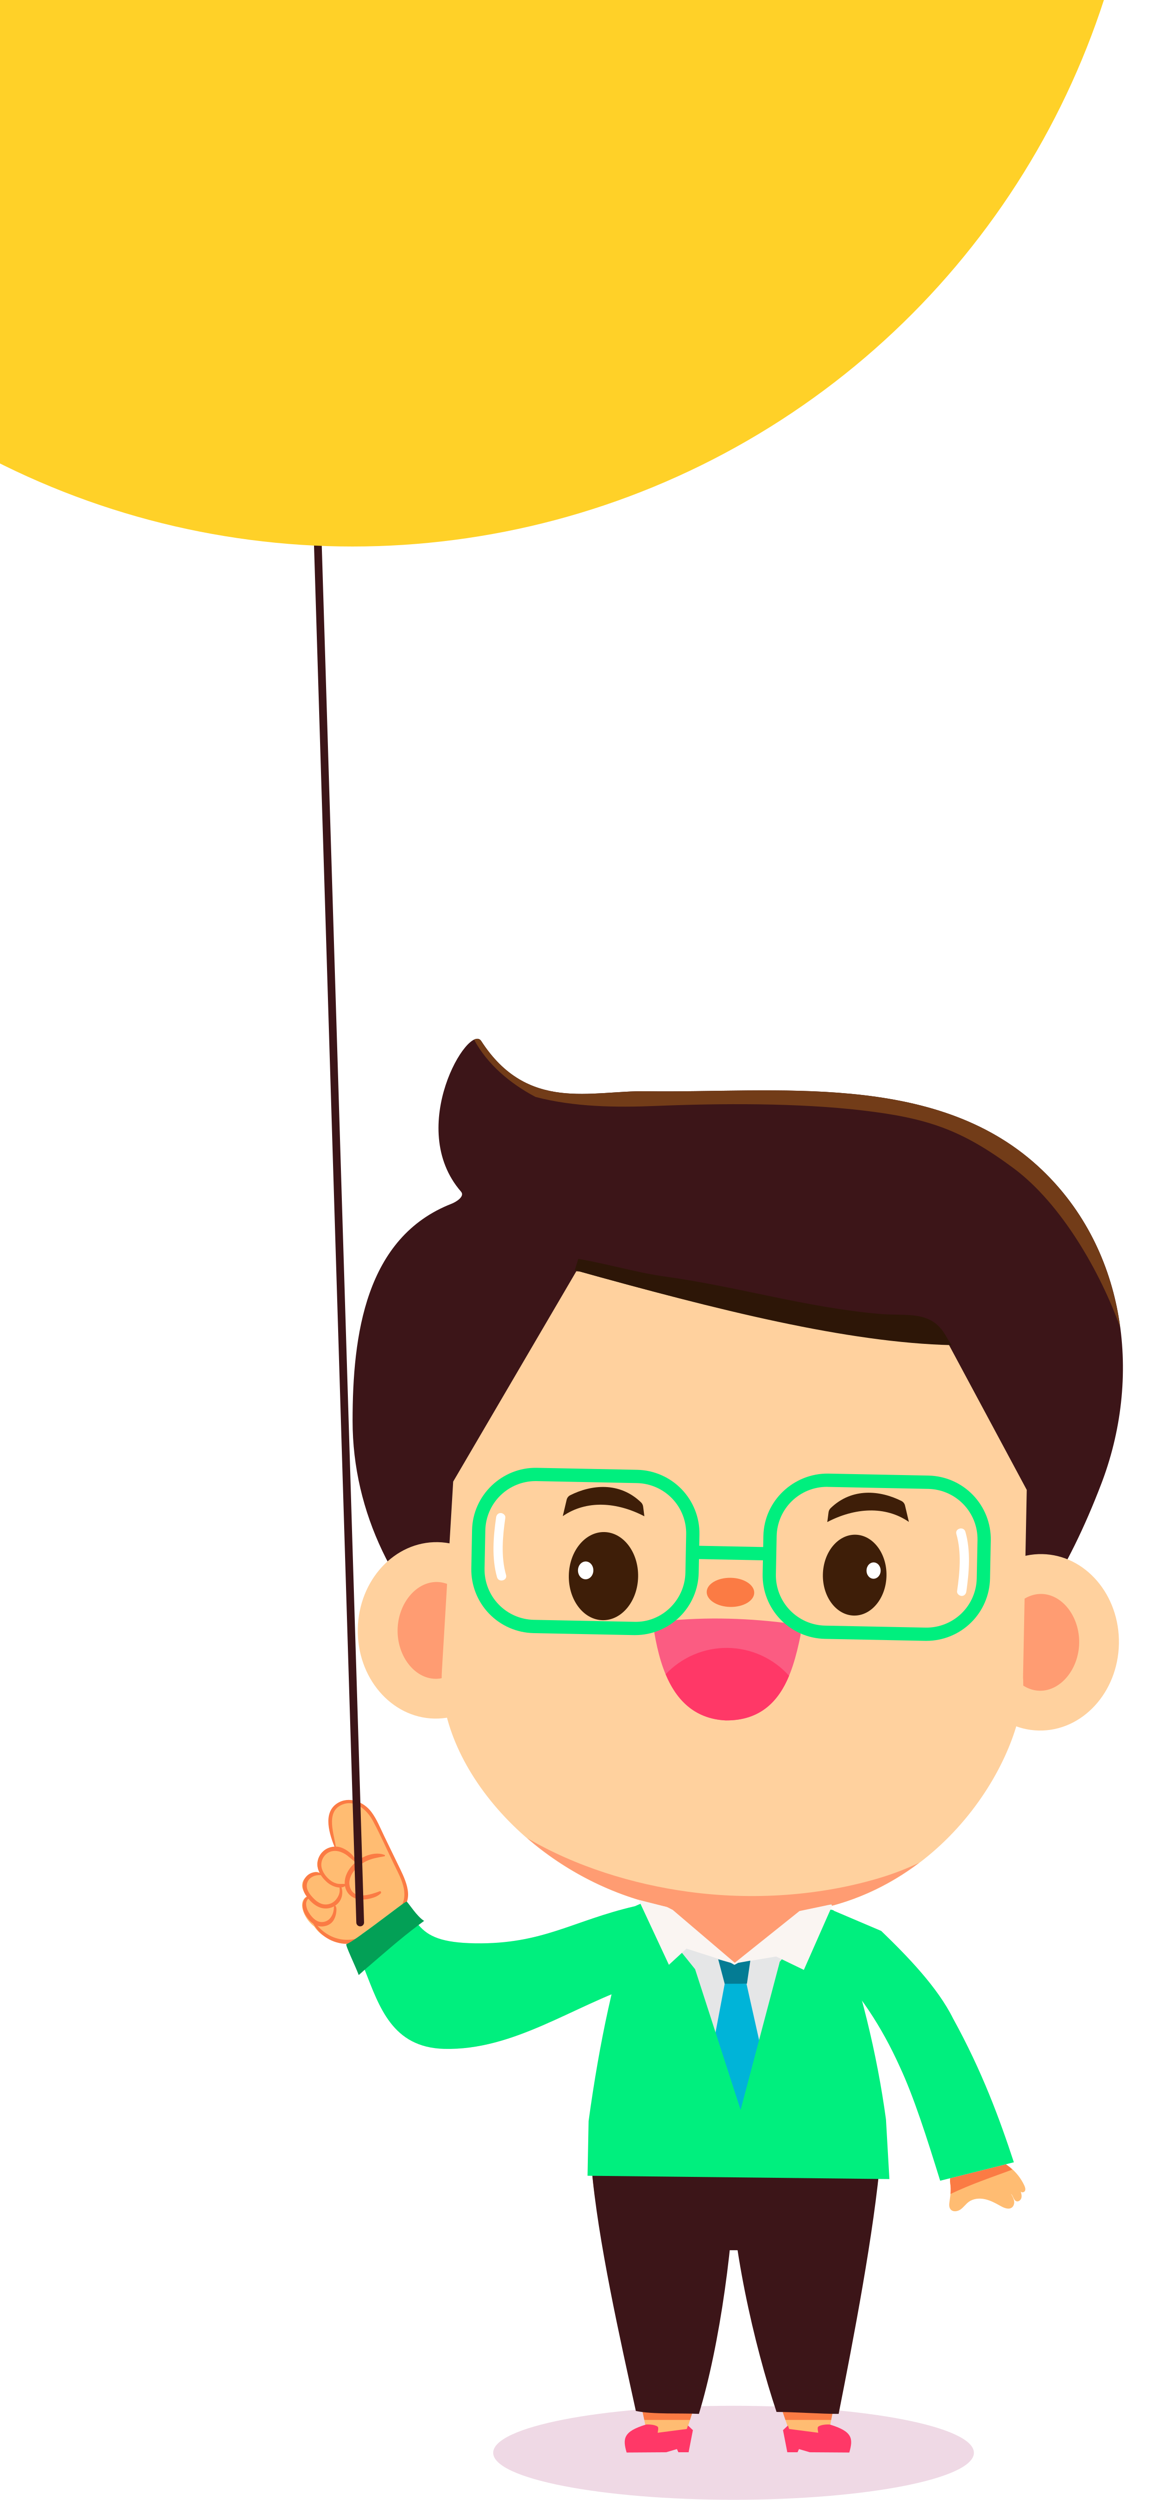 <svg width="299" height="645" viewBox="0 0 299 645" fill="none" xmlns="http://www.w3.org/2000/svg">
<g style="mix-blend-mode:multiply" opacity="0.17">
<path d="M189.406 644.943C223.682 644.943 251.469 639.514 251.469 632.818C251.469 626.122 223.682 620.694 189.406 620.694C155.129 620.694 127.342 626.122 127.342 632.818C127.342 639.514 155.129 644.943 189.406 644.943Z" fill="#9E1F63"/>
</g>
<path d="M284.323 382.92C267.373 427.183 240.867 453.701 187.953 453.701C135.039 453.701 91.038 413.978 91.038 366.586C91.038 344.544 94.303 319.219 116.658 310.54C117.65 310.153 120.132 308.703 119.035 307.442C104.646 290.905 121.085 263.681 124.25 268.581C136.228 287.095 152.612 281.318 166.832 281.546C200.205 282.062 241.104 276.423 267.889 300.77C290.532 321.351 295.019 354.164 284.654 382.046C284.546 382.334 284.436 382.627 284.323 382.92Z" fill="#3C1518"/>
<path d="M138.281 283.015C148.261 285.616 158.988 285.757 169.408 285.332C186.025 284.653 206.08 284.53 222.74 286.497C239.714 288.499 248.367 291.539 261.608 301.327C274.138 310.58 284.196 328.393 289.219 342.431C287.115 326.765 280.201 311.954 267.889 300.763C241.104 276.406 200.202 282.055 166.83 281.539C152.609 281.318 136.225 287.095 124.247 268.574C123.837 267.943 123.189 267.878 122.413 268.243C125.832 274.564 131.621 279.505 138.281 283.015Z" fill="#723C18"/>
<path d="M177.286 626.975C174.261 631.272 167.396 630.314 167.005 627.796C163.754 609.167 154.542 580.57 152.751 559.183L189.879 556.659C189.79 579.288 183.082 610.269 177.286 626.975Z" fill="#FFBC72"/>
<path d="M203.705 626.967C206.731 631.265 213.595 630.307 213.986 627.788C217.237 609.16 225.578 577.686 227.369 556.299L188.438 557.74C188.527 580.361 197.91 610.262 203.705 626.967Z" fill="#FFBC72"/>
<path d="M178.16 624.346C183.735 607.174 189.795 578.159 189.879 556.659L152.751 559.183C154.432 579.29 162.676 605.76 166.359 624.346H178.16Z" fill="#FB7B44"/>
<path d="M214.608 624.346C218.209 605.465 225.676 576.419 227.362 556.299L188.431 557.74C188.515 579.24 196.983 607.27 202.798 624.346H214.608Z" fill="#FB7B44"/>
<path d="M180.462 622.785C185.792 605.393 189.799 577.1 189.879 556.659L152.751 559.183C154.309 577.787 160.194 603.825 164.177 622.033C168.647 622.958 175.925 622.55 180.462 622.785Z" fill="#3C1518"/>
<path d="M216.541 622.785C220.277 603.914 225.755 575.561 227.369 556.299L188.438 557.74C188.52 578.246 194.748 605.069 200.505 622.286C204.879 622.278 212.166 622.804 216.541 622.785Z" fill="#3C1518"/>
<path d="M245.174 567.97C245.071 568.673 244.991 569.47 245.445 570.02C246.053 570.76 247.27 570.582 248.05 570.02C248.831 569.458 249.378 568.632 250.153 568.071C251.332 567.213 252.922 567.086 254.343 567.401C255.764 567.715 257.068 568.428 258.338 569.144C259.27 569.667 260.499 570.181 261.322 569.504C261.803 569.101 261.956 568.38 261.831 567.756C261.671 567.137 261.4 566.552 261.032 566.03C261.666 566.544 261.687 567.71 262.473 567.934C263.025 568.092 263.594 567.598 263.733 567.041C263.872 566.484 263.707 565.898 263.541 565.346C263.709 565.797 264.47 565.662 264.665 565.221C264.859 564.779 264.665 564.26 264.47 563.833C263.254 561.238 261.221 559.113 258.681 557.785C256.125 556.473 253.17 556.165 250.398 556.921C248.942 557.3 247.624 558.088 246.6 559.192C246.097 559.737 245.723 560.39 245.508 561.1C245.293 561.81 245.241 562.56 245.356 563.293C245.628 564.933 245.416 566.316 245.174 567.97Z" fill="#FFBC72"/>
<path d="M245.407 566.059C250.574 563.586 256.038 561.737 261.416 559.756C260.598 558.98 259.678 558.319 258.681 557.792C256.125 556.48 253.17 556.172 250.398 556.928C248.942 557.308 247.624 558.096 246.6 559.199C246.097 559.745 245.723 560.397 245.508 561.107C245.293 561.817 245.241 562.567 245.356 563.3C245.495 564.213 245.512 565.141 245.407 566.059V566.059Z" fill="#FB7B44"/>
<path d="M155.411 542.919C157.745 543.423 156.407 545.339 158.772 545.685C164.006 546.448 169.202 547.43 174.438 548.172C184.352 549.574 193.972 550.736 203.895 548.827C212.646 547.147 217.018 543.785 225.078 539.704C222.226 524.847 221.323 510.069 215.41 493.126C215.302 492.821 214.072 493.013 213.969 492.706C213.844 492.358 214.637 491.177 214.507 490.826L173.584 493.172L164.772 491.465C159.409 507.885 161.216 522.641 158.29 541.735C162.88 538.367 155.337 542.907 155.411 542.919Z" fill="#E5E6E7"/>
<path d="M198.395 537.039L190.719 545.937L182.246 537.702L187.149 511.678L192.743 511.798L198.395 537.039Z" fill="#00B4D8"/>
<path d="M288.907 424.119C289.155 411.549 280.298 401.18 269.125 400.959C257.951 400.739 248.693 410.751 248.445 423.321C248.197 435.892 257.053 446.261 268.227 446.481C279.4 446.702 288.659 436.69 288.907 424.119Z" fill="#FFD19E"/>
<path d="M268.441 436.213C263.044 436.107 258.597 430.297 258.729 423.529C258.862 416.761 263.531 411.13 268.936 411.238C274.34 411.346 278.779 417.152 278.647 423.92C278.515 430.688 273.841 436.321 268.441 436.213Z" fill="#FF9C72"/>
<path d="M132.843 421.037C133.091 408.466 124.235 398.097 113.061 397.877C101.888 397.656 92.629 407.668 92.382 420.239C92.134 432.809 100.99 443.178 112.164 443.399C123.337 443.619 132.595 433.607 132.843 421.037Z" fill="#FFD19E"/>
<path d="M112.372 433.13C106.975 433.022 102.529 427.214 102.661 420.444C102.793 413.673 107.463 408.048 112.867 408.153C118.271 408.259 122.711 414.069 122.579 420.837C122.447 427.605 117.772 433.236 112.372 433.13Z" fill="#FF9C72"/>
<path d="M265.111 384.396L237.112 332.251L148.806 327.994L117.013 382.255L114.113 430.866C112.536 455.021 137.325 484.809 171.735 491.899C173.896 492.344 175.358 494.732 176.976 497.693C177.652 497.933 178.264 498.324 178.767 498.836C178.943 499.013 179.127 499.181 179.319 499.34C179.778 499.657 180.239 499.974 180.705 500.281C181.715 500.944 182.678 501.676 183.586 502.473C184.436 503.252 185.215 504.106 185.912 505.025C186.154 505.134 186.404 505.22 186.661 505.284L187 505.34L187.271 505.368C187.723 505.392 188.164 505.424 188.618 505.429C189.612 505.429 190.609 505.395 191.602 505.347C192.268 505.313 192.93 505.253 193.595 505.208C193.772 505.008 193.969 504.828 194.183 504.67C194.631 504.454 195.054 504.19 195.444 503.882C195.965 503.467 196.481 503.047 197.012 502.643C197.859 502.033 198.798 501.562 199.794 501.249C199.977 501.213 200.161 501.188 200.347 501.174C203.213 497.208 205.957 493.455 208.51 493.037C246.069 486.922 265.452 450.347 264.151 432.731L265.111 384.396Z" fill="#FFD19E"/>
<path d="M227.743 484.325C211.811 489.218 194.131 490.315 177.67 488.07C163.447 486.13 148.662 481.588 136.096 474.219C145.721 482.538 157.927 489.069 171.73 491.911C174.352 492.452 175.965 495.868 178.069 499.707C178.76 500.135 179.411 500.627 180.107 501.054C181.022 501.613 181.975 502.11 182.899 502.655C183.824 503.2 184.69 503.818 185.567 504.439C185.972 504.727 186.378 505.023 186.767 505.318L186.971 505.352L187.242 505.381C187.694 505.405 188.798 506.6 189.25 506.605C190.246 506.605 189.713 506.125 190.707 506.077C192.697 505.978 195.55 505.092 197.538 504.944C201.417 499.952 205.112 493.599 208.49 493.049C219.775 491.213 229.378 486.593 237.328 480.594C234.226 482.063 231.023 483.31 227.743 484.325V484.325Z" fill="#FF9C72"/>
<path d="M204.411 418.931C204.775 418.981 205.125 419.106 205.438 419.298C205.752 419.489 206.022 419.743 206.233 420.044C206.444 420.345 206.591 420.686 206.664 421.046C206.737 421.406 206.735 421.777 206.659 422.136C204.644 431.74 201.319 443.97 187.382 443.872C174.071 443.187 170.556 430.342 168.974 421.373C168.912 421.011 168.925 420.641 169.011 420.284C169.098 419.928 169.257 419.593 169.479 419.3C169.7 419.007 169.979 418.763 170.299 418.583C170.618 418.403 170.971 418.29 171.336 418.252C182.7 417.099 193.698 417.495 204.411 418.931Z" fill="#FB5C82"/>
<path d="M203.742 432.359C201.117 438.683 196.524 443.946 187.372 443.867C178.916 443.444 174.431 438.105 171.877 431.958C173.931 429.779 176.416 428.049 179.174 426.879C181.931 425.71 184.902 425.125 187.897 425.163C190.892 425.201 193.847 425.86 196.575 427.098C199.302 428.337 201.742 430.129 203.742 432.359V432.359Z" fill="#FF3867"/>
<path d="M91.703 502.447C97.04 513.121 98.555 528.165 114.651 528.597C132.639 529.077 147.93 517.529 164.607 511.997V491.669C148.081 495.369 140.449 501.645 122.653 501.371C106.399 501.131 108.248 495.501 100.771 485.362L91.703 502.447Z" fill="#E5E6E7"/>
<path d="M89.823 501.035C92.887 500.728 96.305 499.849 98.548 497.736C99.892 496.471 101.189 495.095 102.022 493.46C102.855 491.825 103.223 489.859 102.651 488.104C102.285 487.068 101.685 486.131 100.898 485.364C98.037 482.44 93.456 481.463 89.549 482.644C85.744 483.789 80.063 488.284 79.9 492.656C79.706 497.892 84.88 501.532 89.823 501.035Z" fill="#FFBC72"/>
<path d="M88.056 481.88C86.963 478.691 86.15 475.411 85.629 472.08C85.389 470.488 85.221 468.755 86.037 467.365C87.281 465.252 90.08 464.188 92.279 465.271C95.641 466.925 97.674 471.273 99.263 474.442C100.67 477.256 101.98 480.117 103.191 483.026C104.226 485.503 105.741 487.621 104.596 490.358C103.662 492.588 101.818 495.105 99.535 495.907C97.444 496.641 95.175 497.016 92.997 496.596C89.833 495.983 87.043 493.556 86.174 490.452C85.305 487.347 86.51 483.729 89.165 481.9C91.566 480.255 94.671 480.154 97.569 480.37" fill="#FFBC72"/>
<path d="M84.291 477.184C82.099 478.572 81.156 480.786 82.676 483.453C81.696 482.096 79.401 483.794 78.683 484.653C78.411 484.961 78.213 485.326 78.102 485.721C77.991 486.116 77.972 486.531 78.044 486.934C78.121 487.414 78.868 489.318 79.6 489.148C78.805 489.333 78.229 490.087 78.064 490.886C77.898 491.686 78.078 492.519 78.356 493.287C79.48 496.351 82.548 498.783 85.799 498.569C89.547 498.312 92.253 494.968 94.272 491.796C95.713 489.556 97.074 487.126 97.153 484.469C97.312 478.718 88.186 474.721 84.291 477.184Z" fill="#FFBC72"/>
<path d="M99.266 478.562C97.681 477.953 95.837 478.262 94.311 478.915C92.73 479.596 91.356 480.681 90.327 482.06C89.285 483.465 88.695 485.297 89.177 487.028C89.657 488.709 91.028 489.803 92.745 490.029C93.711 490.135 94.688 490.061 95.626 489.811C96.623 489.571 97.593 489.21 98.33 488.471C98.529 488.269 98.33 487.835 98.037 487.95C95.782 488.797 91.456 490.274 90.39 486.966C89.451 484.051 92.236 481.271 94.639 480.145C96.116 479.451 97.686 479.213 99.273 478.925C99.47 478.889 99.436 478.625 99.273 478.562H99.266Z" fill="#FB7B44"/>
<path d="M92.162 480.325C91.725 479.624 91.29 478.867 90.68 478.301C90.06 477.707 89.345 477.22 88.565 476.86C87.832 476.524 87.026 476.38 86.223 476.44C85.419 476.501 84.644 476.764 83.97 477.206C83.329 477.639 82.809 478.226 82.456 478.914C82.104 479.602 81.932 480.368 81.955 481.141C82.018 482.781 83.004 484.262 84.166 485.362C84.816 485.998 85.603 486.477 86.467 486.761C87.317 487.026 88.361 487.15 89.108 486.603C89.161 486.57 89.202 486.52 89.225 486.462C89.248 486.404 89.252 486.34 89.237 486.28C89.221 486.219 89.187 486.165 89.139 486.125C89.091 486.085 89.031 486.062 88.968 486.058C88.291 486.029 87.619 486.128 86.952 485.957C86.271 485.775 85.639 485.442 85.105 484.982C84.123 484.159 83.24 482.97 83.009 481.688C82.905 481.057 82.97 480.409 83.198 479.811C83.425 479.213 83.808 478.686 84.306 478.284C85.374 477.434 86.707 477.359 87.97 477.804C88.73 478.082 89.431 478.501 90.037 479.038C90.637 479.554 91.278 480.02 91.874 480.543C92.017 480.668 92.272 480.514 92.157 480.332L92.162 480.325Z" fill="#FB7B44"/>
<path d="M82.923 483.415C81.504 482.622 79.816 483.124 78.865 484.406C77.835 485.791 78.03 487.587 78.952 488.968C79.874 490.348 81.189 491.693 82.793 492.192C83.55 492.425 84.355 492.452 85.125 492.27C85.895 492.089 86.603 491.704 87.175 491.158C87.74 490.613 88.127 489.911 88.287 489.143C88.44 488.365 88.467 487.222 87.924 486.584C87.833 486.476 87.684 486.567 87.665 486.685C87.633 487.023 87.72 487.357 87.715 487.695C87.71 488.041 87.653 488.385 87.545 488.713C87.361 489.233 87.083 489.714 86.724 490.132C86.344 490.588 85.853 490.937 85.297 491.145C84.742 491.353 84.142 491.413 83.557 491.318C82.246 491.105 81.225 490.118 80.395 489.158C79.564 488.197 78.865 486.925 79.386 485.599C79.907 484.274 81.454 483.659 82.827 483.789C82.869 483.788 82.91 483.774 82.944 483.748C82.977 483.722 83.001 483.686 83.013 483.645C83.025 483.605 83.024 483.561 83.009 483.522C82.995 483.482 82.968 483.448 82.933 483.424L82.923 483.415Z" fill="#FB7B44"/>
<path d="M80.157 489.366C78.796 488.98 78.147 490.48 78.133 491.594C78.114 492.987 78.868 494.255 79.751 495.28C80.635 496.305 81.845 497.129 83.288 497.021C84.507 496.932 85.593 496.391 86.205 495.306C86.508 494.764 86.707 494.171 86.793 493.556C86.872 493.023 86.966 492.272 86.683 491.787C86.659 491.748 86.624 491.718 86.584 491.698C86.543 491.678 86.498 491.671 86.453 491.676C86.408 491.681 86.365 491.698 86.33 491.726C86.295 491.754 86.268 491.792 86.253 491.835C86.203 492.088 86.178 492.347 86.178 492.605C86.15 492.887 86.094 493.165 86.013 493.436C85.87 493.939 85.631 494.409 85.309 494.821C84.959 495.273 84.477 495.605 83.931 495.773C83.385 495.942 82.799 495.938 82.255 495.762C81.089 495.369 80.095 494.13 79.535 493.069C79.227 492.501 79.057 491.868 79.041 491.222C79.041 490.531 79.396 489.743 80.152 489.638C80.296 489.616 80.284 489.398 80.152 489.366H80.157Z" fill="#FB7B44"/>
<path d="M86.745 476.69C86.335 473.384 84.034 467.674 88.066 465.725C91.559 464.044 94.735 466.894 96.281 469.775C98.222 473.376 99.883 477.17 101.669 480.853C103.395 484.399 105.828 488.447 103.374 492.267C103.342 492.323 103.332 492.389 103.345 492.453C103.357 492.516 103.392 492.573 103.443 492.614C103.493 492.654 103.557 492.675 103.622 492.673C103.686 492.671 103.748 492.646 103.796 492.603C107.172 489.35 104.313 484.277 102.687 480.898C101.516 478.467 100.337 476.039 99.153 473.614C98.152 471.547 97.273 469.319 95.881 467.475C93.876 464.82 90.039 463.305 87.024 465.288C83.209 467.801 85.134 473.41 86.471 476.759C86.483 476.793 86.507 476.821 86.538 476.838C86.569 476.855 86.606 476.86 86.64 476.851C86.675 476.842 86.705 476.821 86.724 476.791C86.744 476.761 86.751 476.725 86.745 476.69V476.69Z" fill="#FB7B44"/>
<path d="M80.277 494.934C80.892 496.628 81.953 498.124 83.347 499.265C84.742 500.406 86.418 501.149 88.2 501.417C92.282 502.024 96.363 500.091 98.723 496.749C98.898 496.509 98.548 496.293 98.346 496.449C96.906 497.549 95.653 498.742 93.991 499.52C92.28 500.311 90.386 500.619 88.512 500.411C85.124 500.026 82.167 497.791 80.589 494.819C80.503 494.653 80.212 494.759 80.279 494.944L80.277 494.934Z" fill="#FB7B44"/>
<path d="M261.776 557.867L242.756 562.623C239.373 551.716 235.974 540.988 232.295 533.14C227.7 522.982 221.808 513.918 214.214 506.286L214.517 492.648L227.539 498.19C234.463 504.864 242.113 512.782 246.084 520.777C253.611 534.439 258.088 546.655 261.776 557.867Z" fill="#E5E6E7"/>
<path d="M229.645 562.203L151.704 561.348L151.978 547.238C154.821 526.621 158.537 509.289 164.29 491.686L165.831 491.093L179.478 508.06L191.226 544.362L201.189 506.725L201.326 506.142L213.931 491.496L214.682 491.357C214.752 491.496 214.075 492.396 214.145 492.533C214.298 492.958 215.163 492.584 215.316 493.013C222.279 512.358 226.514 530.321 228.761 546.811L229.645 562.203Z" fill="#00EF7E"/>
<path d="M166.122 490.855L164.612 512C147.932 517.522 132.624 529.087 114.646 528.609C101.29 528.232 97.967 517.82 94.166 508.202C93.448 506.238 92.625 504.315 91.701 502.439L93.516 498.98C97.386 496.24 102.658 492.132 104.406 490.932C105.708 493.193 106.735 495.109 108.07 496.651C110.569 499.63 114.132 501.241 122.658 501.378C140.185 501.647 147.844 495.534 163.889 491.815C164.127 491.767 165.87 490.91 166.122 490.855Z" fill="#00EF7E"/>
<path d="M261.776 557.867L242.756 562.623C239.373 551.716 235.974 540.988 232.295 533.14C227.7 522.982 221.808 513.918 214.214 506.286L214.517 492.648L227.539 498.19C234.463 504.864 242.113 512.782 246.084 520.777C253.611 534.439 258.088 546.655 261.776 557.867Z" fill="#00EF7E"/>
<path d="M189.595 506.792L188.546 506.355L177.247 502.751L172.712 506.927L164.897 490.166L172.206 492.01L173.709 492.761L189.905 506.555L189.595 506.792Z" fill="#FAF5F2"/>
<path d="M214.848 491.724L207.557 508.24L200.397 504.78L190.431 506.449L189.763 506.977L189.3 506.737L206.423 493.052L213.924 491.477L214.675 491.338C214.747 491.486 214.781 491.587 214.848 491.724Z" fill="#FAF5F2"/>
<path d="M109.508 495.594C109.028 495.938 108.548 496.315 108.068 496.656C103.103 500.389 98.855 504.19 94.164 508.197C93.65 508.677 93.136 509.121 92.623 509.568C91.766 507.239 89.06 501.724 89.437 501.587C90.087 501.383 91.629 500.355 93.518 498.984C97.388 496.245 102.661 492.137 104.409 490.937C104.591 490.804 104.785 490.69 104.99 490.596C105.607 491.109 107.626 494.43 109.508 495.594Z" fill="#03A056"/>
<path d="M164.766 406.818C164.89 400.539 160.984 395.371 156.041 395.273C151.099 395.176 146.992 400.186 146.868 406.465C146.744 412.744 150.65 417.913 155.593 418.01C160.535 418.108 164.642 413.097 164.766 406.818Z" fill="#3E1E08"/>
<path d="M153.207 405.2C153.181 406.468 152.271 407.479 151.174 407.457C150.076 407.435 149.207 406.389 149.234 405.121C149.26 403.853 150.168 402.84 151.265 402.862C152.362 402.883 153.231 403.93 153.207 405.2Z" fill="white"/>
<path d="M228.894 406.549C229.008 400.788 225.423 396.045 220.888 395.955C216.352 395.866 212.584 400.464 212.47 406.226C212.356 411.987 215.941 416.73 220.476 416.82C225.012 416.909 228.78 412.311 228.894 406.549Z" fill="#3E1E08"/>
<path d="M227.386 405.246C227.364 406.41 226.528 407.337 225.52 407.318C224.512 407.299 223.717 406.338 223.739 405.174C223.76 404.009 224.598 403.08 225.604 403.102C226.61 403.123 227.41 404.081 227.386 405.246Z" fill="white"/>
<path d="M194.743 410.953C194.702 413.029 191.922 414.657 188.534 414.592C185.146 414.528 182.436 412.777 182.474 410.71C182.513 408.643 185.295 407.015 188.678 407.073C192.061 407.13 194.784 408.876 194.743 410.953Z" fill="#FB7B44"/>
<path d="M200.579 565.756H174.385V580.56H200.579V565.756Z" fill="#3C1518"/>
<path d="M192.861 511.798L187.115 511.82L185.439 505.493L188.673 506.413L189.624 506.941L190.611 506.413L193.737 505.849L192.861 511.798Z" fill="#047C94"/>
<path d="M177.8 632.686H175.159L174.784 631.863L172.009 632.686L161.798 632.756C160.722 629.099 161.01 627.306 166.758 625.553C166.96 625.493 168.948 625.436 169.8 626.074C170.179 626.36 169.737 627.654 169.833 627.654L177.334 626.679L177.634 625.779L178.909 626.979L177.8 632.686Z" fill="#FF3867"/>
<path d="M203.285 632.686H205.926L206.301 631.863L209.076 632.686L219.287 632.756C220.363 629.099 220.075 627.306 214.327 625.553C214.125 625.493 212.137 625.436 211.285 626.074C210.906 626.36 211.345 627.654 211.252 627.654L203.751 626.679L203.451 625.779L202.176 626.979L203.285 632.686Z" fill="#FF3867"/>
<path d="M255.152 346.959C227.21 348.073 188.604 338.964 147.483 327.44C141.051 327.44 139.299 330.409 139.299 323.977C139.299 320.888 140.526 317.925 142.711 315.74C144.895 313.556 147.858 312.328 150.948 312.328H239.726C241.256 312.328 242.771 312.63 244.184 313.215C245.597 313.8 246.881 314.659 247.963 315.74C249.044 316.822 249.902 318.106 250.487 319.52C251.072 320.933 251.373 322.448 251.373 323.977V323.977C251.373 330.409 261.584 346.959 255.152 346.959Z" fill="#3C1518"/>
<path d="M244.204 344.62C240.418 337.936 234.259 339.607 227.157 338.995C208.19 337.358 190.424 331.929 171.725 329.353C164.374 328.342 156.84 326.064 149.315 324.791C149.01 325.752 148.713 326.724 148.403 327.687C185.377 338.028 218.843 346.414 245.704 347.048C245.162 346.253 244.667 345.442 244.204 344.62Z" fill="#2D1607"/>
<path d="M234.677 392.653C228.54 388.42 220.665 389.008 213.609 392.691L213.929 390.197C213.98 389.786 214.167 389.404 214.461 389.112C220.022 383.726 227.314 384.512 232.773 387.263C233.002 387.382 233.202 387.549 233.359 387.753C233.516 387.957 233.627 388.193 233.683 388.444L234.677 392.653Z" fill="#3E1E08"/>
<path d="M145.313 391.169C151.45 386.934 159.325 387.525 166.381 391.205L166.062 388.713C166.011 388.302 165.823 387.919 165.529 387.628C159.968 382.24 152.676 383.025 147.217 385.779C146.988 385.897 146.788 386.064 146.631 386.268C146.474 386.471 146.363 386.707 146.307 386.958L145.313 391.169Z" fill="#3E1E08"/>
<path d="M164.026 421.858H163.694L137.765 421.346C133.417 421.256 129.284 419.445 126.271 416.31C123.258 413.176 121.611 408.974 121.693 404.626L121.887 394.768C122.067 385.729 129.664 378.533 138.602 378.701L164.532 379.213C168.877 379.305 173.009 381.116 176.021 384.249C179.032 387.383 180.679 391.582 180.599 395.928L180.405 405.788C180.314 410.075 178.549 414.156 175.488 417.159C172.428 420.162 168.314 421.849 164.026 421.858V421.858ZM138.276 382.123C134.882 382.127 131.625 383.46 129.202 385.836C126.779 388.212 125.382 391.442 125.311 394.835L125.114 404.694C125.051 408.131 126.354 411.454 128.736 413.933C131.119 416.412 134.387 417.845 137.825 417.918L163.754 418.429C170.854 418.669 176.837 412.871 176.976 405.721L177.173 395.861C177.237 392.423 175.934 389.1 173.552 386.622C171.169 384.143 167.9 382.711 164.463 382.639L138.533 382.125L138.276 382.123Z" fill="#00EF7E"/>
<path d="M239.244 423.341H238.912L212.983 422.83C208.637 422.739 204.505 420.928 201.494 417.794C198.482 414.661 196.835 410.461 196.916 406.115L197.11 396.257C197.29 387.22 204.911 380.089 213.825 380.188L239.755 380.701C244.099 380.793 248.23 382.604 251.242 385.736C254.253 388.869 255.901 393.067 255.822 397.412L255.628 407.27C255.537 411.558 253.772 415.64 250.71 418.644C247.649 421.648 243.533 423.334 239.244 423.341V423.341ZM213.499 383.606C210.103 383.611 206.845 384.946 204.421 387.325C201.998 389.703 200.602 392.936 200.534 396.331L200.337 406.189C200.274 409.627 201.576 412.95 203.959 415.428C206.342 417.907 209.61 419.34 213.047 419.414L238.977 419.925C242.415 419.99 245.739 418.688 248.217 416.305C250.696 413.922 252.128 410.652 252.199 407.215L252.396 397.356C252.46 393.919 251.157 390.596 248.774 388.118C246.392 385.639 243.123 384.207 239.685 384.135L213.756 383.621L213.499 383.606Z" fill="#00EF7E"/>
<path d="M179.452 398.793L179.385 402.218L198.391 402.593L198.459 399.168L179.452 398.793Z" fill="#00EF7E"/>
<path d="M128.094 391.537C127.373 396.523 126.936 402.014 128.334 406.922C128.761 408.398 131.085 407.812 130.658 406.324C129.306 401.628 129.786 396.346 130.478 391.58C130.571 390.936 129.89 390.379 129.301 390.36C128.581 390.348 128.175 390.893 128.082 391.537H128.094Z" fill="white"/>
<path d="M249.517 410.581C250.238 405.594 250.674 400.101 249.265 395.196C248.84 393.717 246.514 394.305 246.943 395.793C248.293 400.487 247.813 405.769 247.121 410.537C247.027 411.178 247.709 411.738 248.298 411.757C249.018 411.757 249.424 411.224 249.517 410.581Z" fill="white"/>
<path d="M93 496L78 8" stroke="#3C1518" stroke-width="2" stroke-linecap="round"/>
<g filter="url(#filter0_i_73_29)">
<circle cx="95" cy="-53" r="204" fill="#FFD128"/>
</g>
<defs>
<filter id="filter0_i_73_29" x="-113" y="-267" width="412" height="418" filterUnits="userSpaceOnUse" color-interpolation-filters="sRGB">
<feFlood flood-opacity="0" result="BackgroundImageFix"/>
<feBlend mode="normal" in="SourceGraphic" in2="BackgroundImageFix" result="shape"/>
<feColorMatrix in="SourceAlpha" type="matrix" values="0 0 0 0 0 0 0 0 0 0 0 0 0 0 0 0 0 0 127 0" result="hardAlpha"/>
<feOffset dx="-4" dy="-10"/>
<feGaussianBlur stdDeviation="33"/>
<feComposite in2="hardAlpha" operator="arithmetic" k2="-1" k3="1"/>
<feColorMatrix type="matrix" values="0 0 0 0 0 0 0 0 0 0 0 0 0 0 0 0 0 0 0.09 0"/>
<feBlend mode="normal" in2="shape" result="effect1_innerShadow_73_29"/>
</filter>
</defs>
</svg>
